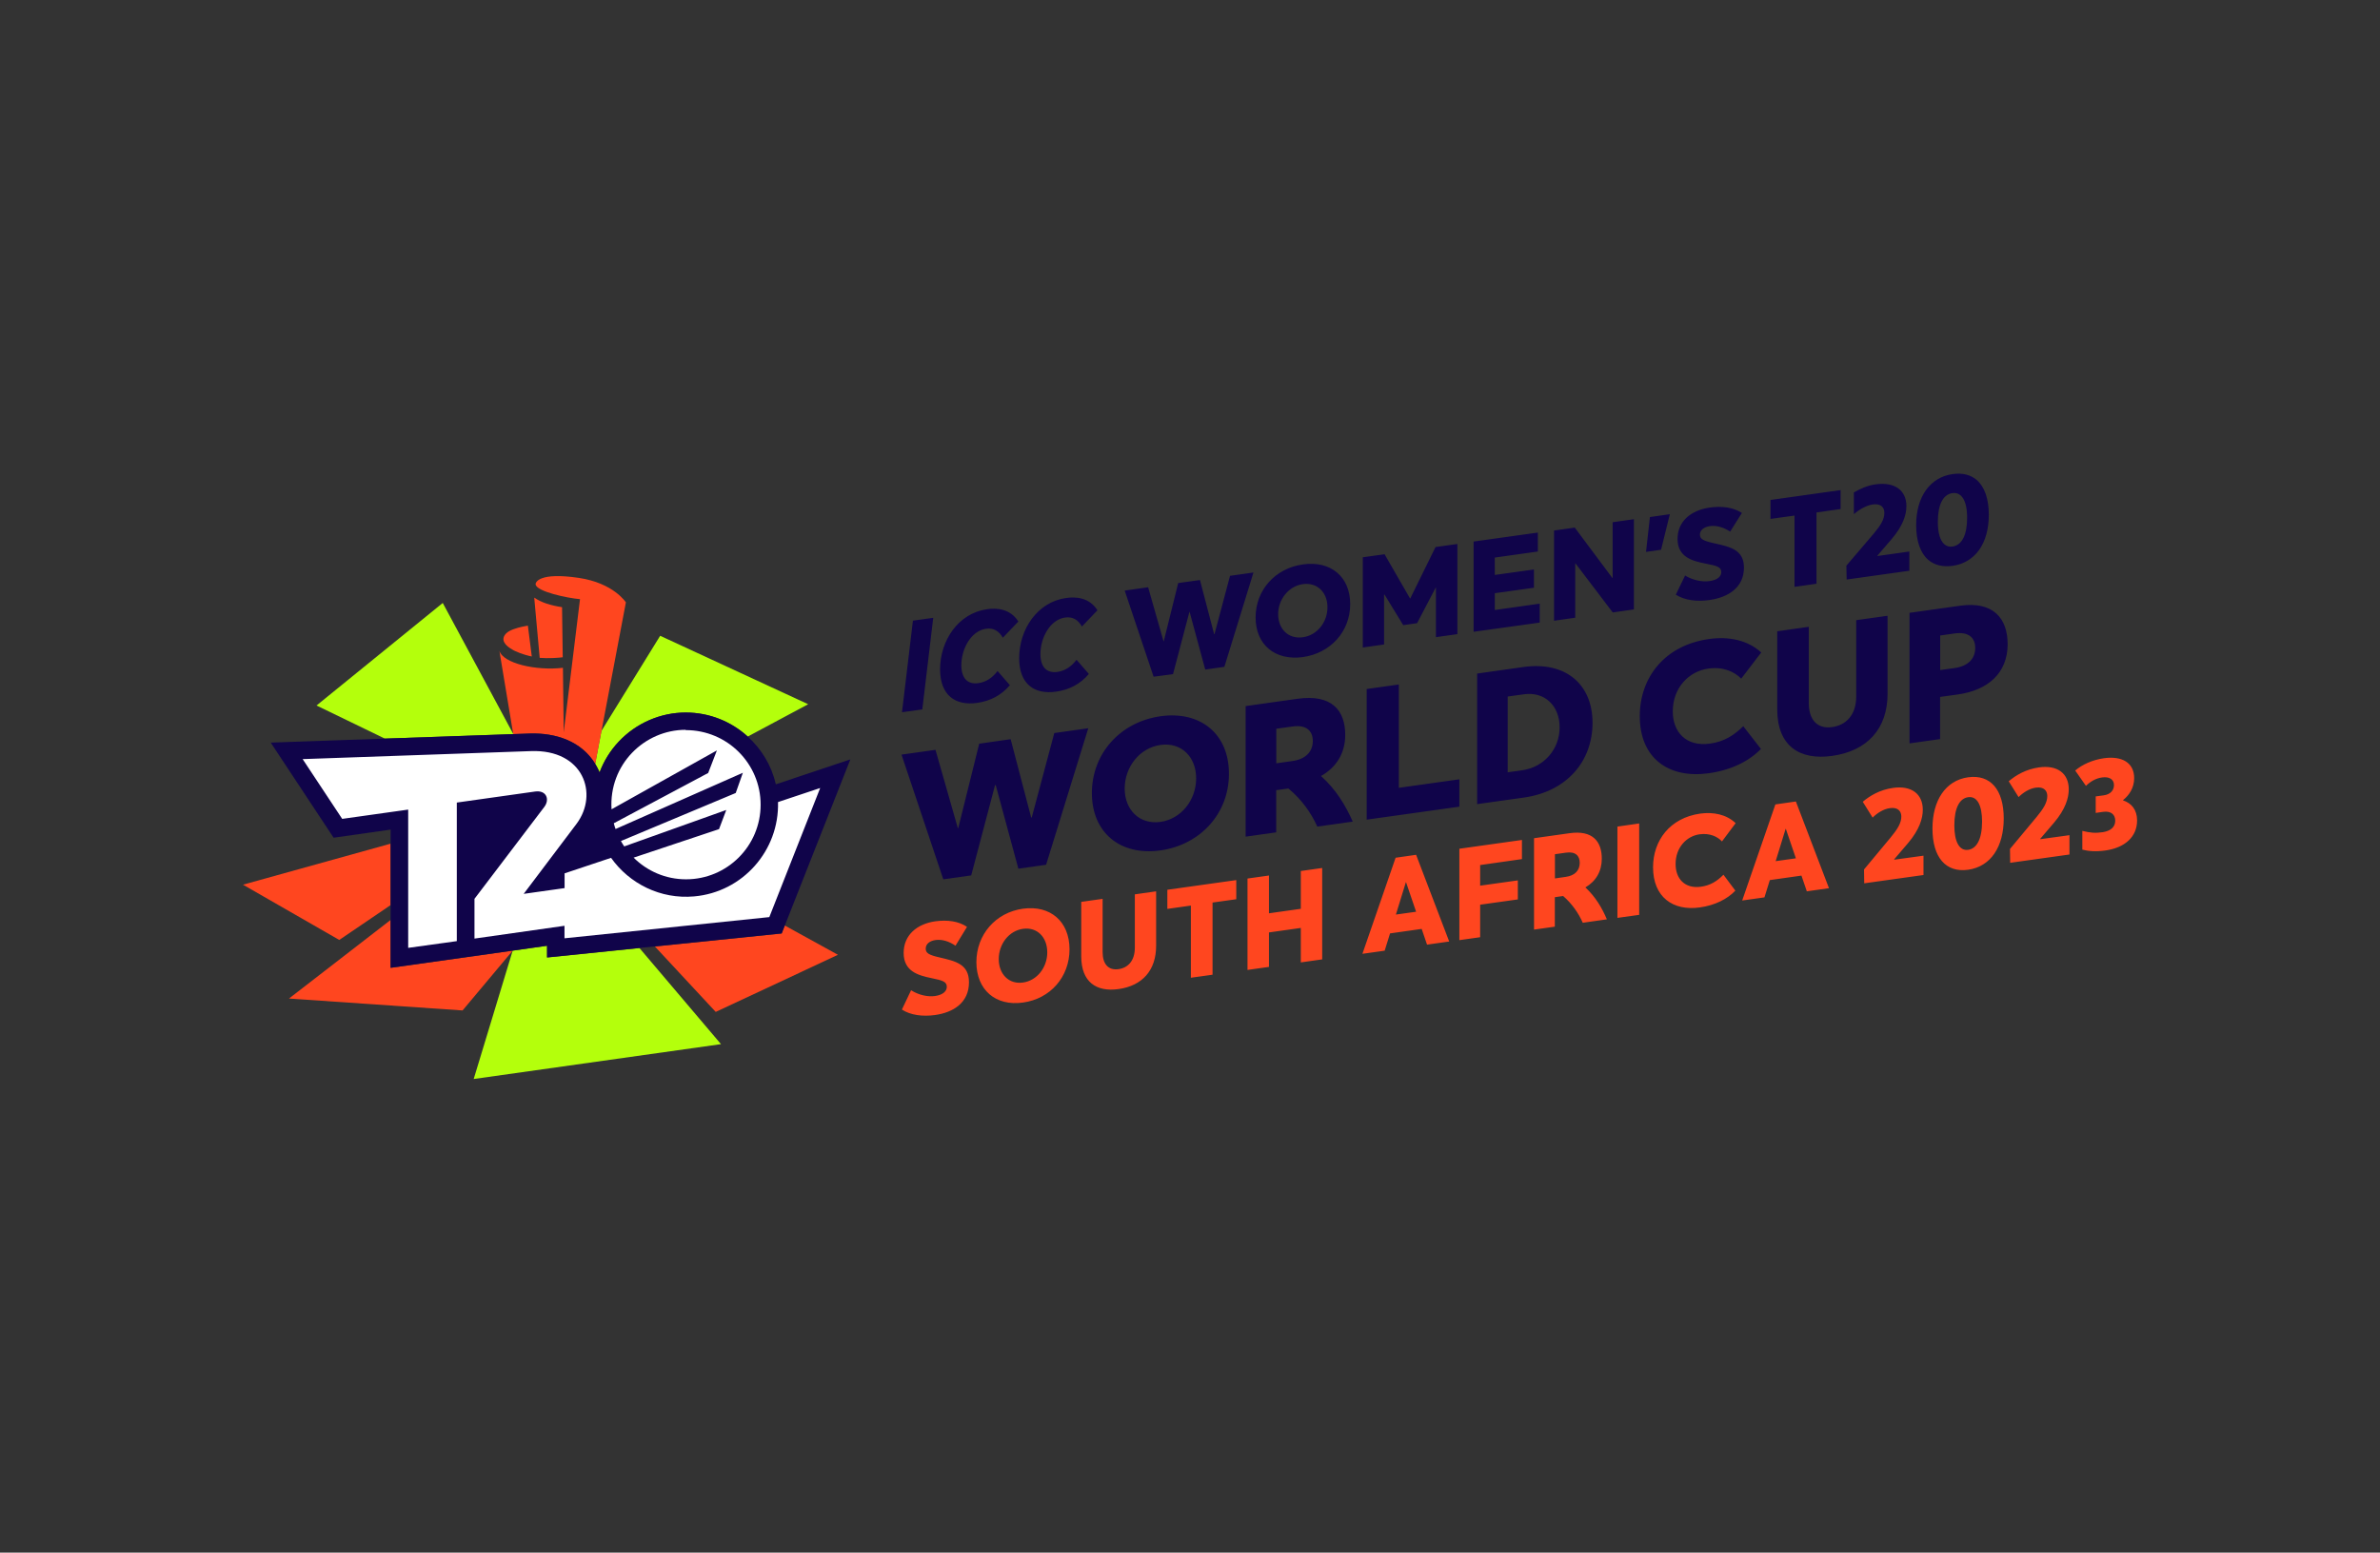 <?xml version="1.0" encoding="utf-8"?>
<!-- Generator: Adobe Illustrator 27.8.0, SVG Export Plug-In . SVG Version: 6.00 Build 0)  -->
<svg version="1.0" id="katman_1" xmlns="http://www.w3.org/2000/svg" xmlns:xlink="http://www.w3.org/1999/xlink" x="0px" y="0px"
	 viewBox="0 0 243.78 159" style="enable-background:new 0 0 243.78 159;" xml:space="preserve">
<rect x="0" y="0" width="243.78" height="159" fill="#333333" stroke="none"/>
<style type="text/css">
	.st0{clip-path:url(#SVGID_00000158005479079899494780000018380235859104117925_);}
	.st1{fill:#FF461F;}
	.st2{fill:#10044A;}
	.st3{fill:#B4FF0C;}
	.st4{fill:#FFFFFF;}
</style>
<g>
	<defs>
		<rect id="SVGID_1_" x="24.89" y="48.5" width="194" height="62"/>
	</defs>
	<clipPath id="SVGID_00000106835890551033975420000014737168435176782751_">
		<use xlink:href="#SVGID_1_"  style="overflow:visible;"/>
	</clipPath>
	<g style="clip-path:url(#SVGID_00000106835890551033975420000014737168435176782751_);">
		<path class="st1" d="M99.25,100.6c0,2.08-1.59,3.09-3.49,3.35c-1.25,0.17-2.48,0.02-3.38-0.56l0.94-1.98
			c0.82,0.52,1.75,0.69,2.46,0.59c0.83-0.12,1.2-0.51,1.2-0.94c0-0.53-0.44-0.66-1.57-0.89c-1.38-0.28-2.85-0.71-2.85-2.58
			c0-1.83,1.36-2.97,3.24-3.24c1.26-0.17,2.4-0.01,3.25,0.57l-1.18,1.93c-0.63-0.43-1.35-0.68-2.05-0.58c-0.56,0.08-1,0.38-1,0.88
			c0,0.47,0.35,0.66,1.46,0.91C97.83,98.43,99.26,98.71,99.25,100.6L99.25,100.6z M164.59,94.15l-2.47,0.35
			c-0.44-1-1.11-1.96-2.01-2.74l-0.85,0.12v3.02l-2.13,0.3v-9.36l3.62-0.51c2.38-0.34,3.32,0.84,3.32,2.61
			c0,1.29-0.6,2.31-1.68,2.94C163.43,91.85,164.1,92.99,164.59,94.15z M161.81,88.36c0-0.71-0.43-1.18-1.41-1.04l-1.13,0.16v2.48
			l1.1-0.16C161.3,89.68,161.81,89.15,161.81,88.36L161.81,88.36z M183.95,82.08l3.39,8.88l-2.27,0.32l-0.55-1.61l-3.24,0.46
			l-0.55,1.77l-2.28,0.32l3.4-9.84L183.95,82.08L183.95,82.08z M183.95,87.9l-1.03-3.02h-0.02l-1.02,3.31L183.95,87.9L183.95,87.9z
			 M174.09,85.44c1.03-0.14,1.83,0.23,2.29,0.73l1.4-1.87c-0.96-0.91-2.29-1.16-3.63-0.98c-3.1,0.44-4.83,2.75-4.83,5.5
			c0,3.04,2.03,4.5,4.79,4.11c1.57-0.22,2.82-0.86,3.64-1.72l-1.22-1.63c-0.68,0.69-1.37,1.1-2.31,1.23
			c-1.67,0.23-2.59-0.85-2.59-2.31C171.62,86.79,172.76,85.62,174.09,85.44L174.09,85.44z M165.67,84.65V94l2.23-0.31v-9.36
			L165.67,84.65z M217.47,81.97v-0.04c0.62-0.49,1.13-1.25,1.13-2.24c0-1.57-1.23-2.3-3.1-2.04c-1.18,0.17-2.23,0.65-2.94,1.26
			l1.1,1.57c0.44-0.43,0.99-0.77,1.64-0.86c0.76-0.11,1.23,0.2,1.23,0.78c0,0.51-0.33,0.95-1.05,1.05l-0.82,0.11v1.69l0.76-0.11
			c0.82-0.11,1.24,0.29,1.24,0.91s-0.44,1.04-1.26,1.17c-0.77,0.12-1.28,0.07-2.11-0.13v1.92c0.65,0.17,1.41,0.22,2.35,0.09
			c2.01-0.28,3.26-1.4,3.26-3.09C218.89,82.91,218.32,82.25,217.47,81.97L217.47,81.97z M208.99,85.94l-0.01-0.04l1.42-1.66
			c1.16-1.37,1.5-2.52,1.5-3.41c0-1.63-1.17-2.51-3.06-2.24c-1.33,0.19-2.35,0.79-3.09,1.42l1.01,1.62
			c0.44-0.44,1.09-0.88,1.78-0.97c0.82-0.11,1.14,0.32,1.16,0.82c0.02,0.71-0.43,1.38-1.09,2.18l-2.73,3.28l0.02,1.42l6.07-0.85
			v-1.98L208.99,85.94L208.99,85.94z M194.03,88.04L194.02,88l1.42-1.66c1.16-1.37,1.51-2.52,1.51-3.41c0-1.63-1.17-2.51-3.06-2.24
			c-1.33,0.19-2.35,0.79-3.09,1.42l1.01,1.62c0.44-0.44,1.09-0.88,1.78-0.97c0.82-0.11,1.14,0.32,1.16,0.82
			c0.02,0.71-0.43,1.38-1.09,2.18l-2.73,3.28l0.02,1.42l6.07-0.85v-1.98L194.03,88.04L194.03,88.04z M205.24,83.82
			c0,2.89-1.32,4.92-3.64,5.25c-2.29,0.32-3.66-1.26-3.66-4.23c0-2.85,1.33-4.92,3.66-5.24C203.87,79.29,205.24,80.86,205.24,83.82z
			 M203.02,84.13c0-1.62-0.48-2.62-1.42-2.49c-0.87,0.12-1.42,1.07-1.42,2.89c0,1.61,0.48,2.63,1.42,2.5
			C202.45,86.91,203.02,85.97,203.02,84.13z M109.55,97.21c0,2.86-1.99,5.08-4.76,5.46c-2.82,0.4-4.77-1.3-4.78-4.13
			c0-2.82,1.96-5.09,4.77-5.48C107.55,92.68,109.54,94.33,109.55,97.21L109.55,97.21z M107.27,97.53c0-1.56-1.04-2.61-2.48-2.41
			c-1.46,0.2-2.49,1.57-2.49,3.1c0,1.53,1.03,2.61,2.49,2.4C106.22,100.42,107.27,99.08,107.27,97.53L107.27,97.53z M116.24,91.59
			v5.46c0,1.36-0.72,2.07-1.67,2.2c-1.07,0.15-1.63-0.56-1.63-1.74v-5.46l-2.19,0.31v5.58c0,2.64,1.56,3.67,3.82,3.35
			c2.46-0.34,3.85-1.94,3.85-4.43v-5.58L116.24,91.59L116.24,91.59z M133.24,89.2v3.87l-3.26,0.46v-3.87l-2.2,0.31v9.36l2.2-0.31
			v-3.53l3.26-0.46v3.53l2.19-0.31v-9.36L133.24,89.2z M119.57,91.12v1.96l2.41-0.34v7.39l2.22-0.31v-7.39l2.43-0.34v-1.96
			L119.57,91.12z M155.89,87.98v-1.96l-6.41,0.9v9.36l2.13-0.3v-3.33l3.86-0.54v-1.95l-3.86,0.54v-2.11L155.89,87.98z M145.05,87.54
			l3.39,8.88l-2.27,0.32l-0.55-1.61l-3.24,0.46l-0.55,1.77l-2.28,0.32l3.4-9.84L145.05,87.54L145.05,87.54z M145.05,93.37
			l-1.03-3.02H144l-1.02,3.31L145.05,93.37L145.05,93.37z"/>
		<path class="st2" d="M100.1,71.98c1.33-0.19,2.46-0.77,3.34-1.81l-1.26-1.45c-0.54,0.7-1.18,1.13-1.96,1.24
			c-1.1,0.16-1.75-0.49-1.75-1.84c0-1.65,0.98-3.51,2.53-3.73c0.8-0.11,1.34,0.26,1.72,0.92l1.59-1.66
			c-0.83-1.31-2.21-1.41-3.21-1.26c-2.93,0.41-4.81,3.18-4.81,6.18C96.31,71.22,97.86,72.3,100.1,71.98L100.1,71.98z M101.99,80.4
			l2.32,8.56l2.84-0.4l4.32-13.98l-3.48,0.49l-2.31,8.65h-0.06l-2.1-8.02l-3.22,0.46l-2.15,8.65h-0.04l-2.29-8.02l-3.48,0.49
			l4.28,12.77l2.86-0.4l2.44-9.24h0.04L101.99,80.4z M108.19,70.83c1.33-0.19,2.46-0.77,3.34-1.81l-1.26-1.45
			c-0.54,0.7-1.18,1.13-1.95,1.24c-1.1,0.16-1.75-0.49-1.75-1.84c0-1.65,0.98-3.51,2.53-3.73c0.8-0.11,1.34,0.26,1.72,0.92
			l1.59-1.66c-0.83-1.31-2.21-1.41-3.21-1.26c-2.93,0.41-4.81,3.18-4.81,6.18C104.4,70.07,105.96,71.15,108.19,70.83L108.19,70.83z
			 M95.59,63.27l-2.08,0.29l-1.12,9.38l2.08-0.29L95.59,63.27z M171.04,52.66l-2.04,0.29l-0.4,3.57l1.54-0.22L171.04,52.66z
			 M189.12,57.93l0.03,1.42l6.42-0.9v-1.97l-3.26,0.46l-0.01-0.04l1.43-1.66c1.19-1.38,1.54-2.52,1.54-3.41
			c0-1.62-1.2-2.5-3.15-2.23c-0.87,0.12-1.61,0.47-2.23,0.83v2.22c0.43-0.38,1.22-0.89,1.93-0.99c0.85-0.12,1.18,0.32,1.19,0.81
			c0.03,0.71-0.41,1.37-1.09,2.18L189.12,57.93L189.12,57.93z M183.81,52.8v7.3l2.25-0.32v-7.3l2.47-0.35v-1.94l-7.18,1.01v1.94
			L183.81,52.8z M120.15,69.04l1.68-6.38h0.02l1.6,5.91l1.96-0.28l2.98-9.66l-2.4,0.34l-1.59,5.97h-0.04l-1.45-5.54l-2.23,0.31
			l-1.48,5.97h-0.02l-1.58-5.54l-2.4,0.34l2.96,8.82L120.15,69.04L120.15,69.04z M175.09,59.51c-0.71,0.1-1.66-0.07-2.49-0.57
			l-0.95,1.96c0.91,0.58,2.16,0.73,3.43,0.55c1.93-0.27,3.55-1.27,3.55-3.32c0-1.86-1.45-2.13-3.03-2.49
			c-1.13-0.25-1.48-0.43-1.48-0.89c0-0.49,0.45-0.79,1.02-0.87c0.71-0.1,1.45,0.15,2.08,0.56l1.2-1.91
			c-0.87-0.57-2.03-0.73-3.3-0.55c-1.91,0.27-3.29,1.4-3.29,3.21c0,1.85,1.48,2.26,2.89,2.53c1.14,0.22,1.59,0.35,1.59,0.87
			C176.31,59.01,175.94,59.4,175.09,59.51L175.09,59.51z M197.5,57.33c-0.8-0.7-1.23-1.93-1.23-3.56c0-2.9,1.43-4.9,3.74-5.22
			c1.01-0.14,1.84,0.07,2.47,0.61c0.8,0.7,1.23,1.93,1.23,3.55c0,2.95-1.39,4.91-3.72,5.24C198.97,58.08,198.13,57.87,197.5,57.33
			L197.5,57.33z M198.49,53.44c0,1.12,0.23,1.92,0.67,2.3c0.23,0.2,0.51,0.28,0.83,0.23c0.97-0.14,1.5-1.18,1.5-2.95
			c0-1.12-0.23-1.91-0.67-2.29c-0.23-0.2-0.51-0.28-0.84-0.23C199.02,50.64,198.49,51.68,198.49,53.44L198.49,53.44z M141.78,60.9
			h0.04l1.91,3.12l1.42-0.2l1.91-3.65h0.02v5.08l2.2-0.31v-9.23l-2.24,0.31l-2.59,5.27h-0.02l-2.61-4.53l-2.23,0.31v9.24l2.18-0.31
			V60.9z M128.61,63.23c0-2.79,1.99-5.03,4.85-5.43c2.81-0.4,4.84,1.23,4.84,4.07c0,2.82-2.03,5.02-4.84,5.42
			C130.59,67.68,128.61,66.02,128.61,63.23z M130.92,62.9c0,1.51,1.04,2.57,2.53,2.36c1.46-0.2,2.52-1.54,2.52-3.07
			c0-1.54-1.06-2.57-2.52-2.37C131.98,60.03,130.92,61.39,130.92,62.9L130.92,62.9z M143.27,70.1l-3.28,0.46v13.38l9.49-1.33v-2.8
			l-6.2,0.87V70.1L143.27,70.1z M157.71,63.76v-1.94l-4.6,0.65v-1.72l4.01-0.56v-1.87l-4.01,0.56V57.1l4.41-0.62v-1.94l-6.58,0.92
			v9.24L157.71,63.76z M175.01,79.19c2.31-0.32,4.15-1.24,5.36-2.49l-1.81-2.33c-1,0.99-2.02,1.59-3.4,1.78
			c-2.46,0.35-3.82-1.19-3.82-3.29c0-2.45,1.67-4.11,3.63-4.39c1.52-0.22,2.69,0.32,3.38,1.03l2.05-2.68
			c-1.4-1.29-3.38-1.66-5.34-1.38c-4.57,0.64-7.1,3.96-7.1,7.9C167.96,77.69,170.96,79.75,175.01,79.19L175.01,79.19z M193.34,71.05
			v-7.99l-3.21,0.45v7.8c0,1.94-1.06,2.95-2.46,3.15c-1.57,0.22-2.4-0.79-2.4-2.47v-7.8l-3.23,0.46v7.99c0,3.76,2.29,5.24,5.63,4.77
			C191.28,76.9,193.34,74.62,193.34,71.05L193.34,71.05z M167.37,53.17l-2.19,0.31v5.7l-0.02,0.02l-3.86-5.17l-2.12,0.3v9.24
			l2.17-0.31v-5.57h0.02l3.82,5.03l2.17-0.31V53.17z M205.64,65.96c0,2.98-2.02,4.73-5.11,5.16l-1.81,0.25v4.32l-3.13,0.44V62.76
			l5.19-0.73C204.14,61.56,205.63,63.29,205.64,65.96L205.64,65.96z M202.32,66.35c0-1.01-0.65-1.68-2.09-1.48l-1.5,0.21v3.54
			l1.44-0.2C201.59,68.23,202.32,67.46,202.32,66.35z M118.87,87.09c-4.15,0.58-7.03-1.84-7.03-5.87c0-4.03,2.88-7.28,7.03-7.87
			c4.07-0.57,7.01,1.78,7.01,5.89C125.88,83.33,122.94,86.51,118.87,87.09L118.87,87.09z M122.52,79.71c0-2.22-1.54-3.72-3.65-3.42
			c-2.15,0.3-3.67,2.27-3.67,4.46s1.52,3.72,3.67,3.42C120.98,83.87,122.52,81.94,122.52,79.71L122.52,79.71z M156.08,81.68
			l-4.78,0.67V68.98l4.73-0.67c4.32-0.61,7.09,1.75,7.09,5.71C163.12,77.96,160.5,81.06,156.08,81.68L156.08,81.68z M159.75,74.49
			c0-2.24-1.55-3.68-3.65-3.39l-1.67,0.23v7.76l1.44-0.2C158.22,78.57,159.75,76.66,159.75,74.49z M138.56,84.14l-3.63,0.51
			c-0.65-1.44-1.63-2.8-2.96-3.9l-1.25,0.17v4.32l-3.13,0.44V72.31l5.32-0.75c3.49-0.49,4.88,1.18,4.88,3.7
			c0,1.84-0.88,3.31-2.48,4.21C136.85,80.86,137.82,82.47,138.56,84.14L138.56,84.14z M134.47,75.88c0-1.01-0.64-1.68-2.07-1.48
			l-1.67,0.23v3.54l1.62-0.23C133.72,77.76,134.47,76.99,134.47,75.88L134.47,75.88z"/>
		<path class="st1" d="M24.89,90.6l9.86,5.66l5.26-3.57V86.4L24.89,90.6z"/>
		<path class="st3" d="M76.59,75.43l6.19-3.31l-15.16-7.01l-6.02,9.75l-0.64,3.37c0.02,0.04,0.05,0.08,0.08,0.13
			c0.14,0.23,0.26,0.48,0.37,0.74c0.43-1.15,1.09-2.22,1.96-3.15c1.78-1.9,4.28-2.98,6.86-2.98C72.69,72.97,74.92,73.91,76.59,75.43
			L76.59,75.43z"/>
		<path class="st1" d="M55.28,67.37l-0.56-6.17c0.7,0.49,1.65,0.8,2.85,0.98l0.07,5.13C57.22,67.37,56.19,67.44,55.28,67.37z"/>
		<path class="st1" d="M51.65,65.78c-0.14-0.27-0.13-0.58,0.2-0.92c0.34-0.34,1.1-0.56,1.65-0.68c0.33-0.07,0.57-0.11,0.57-0.11
			l0.4,3.16c-0.26-0.05-1.03-0.23-1.76-0.58C52.58,66.57,51.9,66.26,51.65,65.78L51.65,65.78z"/>
		<path class="st1" d="M52.57,75.18l1.75-0.06c2.5-0.07,5.19,0.71,6.65,3.11l3.14-16.54c0,0-1.25-1.98-4.83-2.51
			c-4.06-0.6-4.44,0.46-4.42,0.66c0.08,0.74,3.24,1.41,4.55,1.52L57.74,75l-0.08-6.61c-2.79,0.32-6.14-0.46-6.51-1.75L52.57,75.18
			L52.57,75.18z"/>
		<path class="st3" d="M45.35,61.75l-12.93,10.5l7,3.39l13.16-0.46L45.35,61.75z"/>
		<path class="st1" d="M40.01,94.21l-10.41,8.05l17.78,1.22l5.13-6.12l-12.5,1.76V94.21z"/>
		<path class="st3" d="M56.03,96.86l-3.52,0.5l-3.99,13.14l25.33-3.57l-8.35-9.84l-9.46,0.97V96.86z"/>
		<path class="st1" d="M67.08,96.93l6.23,6.7l12.52-5.85l-5.45-3l-0.32,0.82L67.08,96.93z"/>
		<path class="st2" d="M80.07,95.59l0.32-0.81l6.71-17.01l-7.63,2.55c-0.44-1.92-1.47-3.61-2.88-4.89
			c-1.68-1.53-3.91-2.46-6.35-2.46c-2.58,0-5.08,1.09-6.86,2.98c-0.87,0.92-1.53,1.99-1.96,3.15c-0.11-0.26-0.24-0.51-0.37-0.74
			c-1.44-2.5-4.19-3.31-6.73-3.24l-1.75,0.06l-13.16,0.46l-11.68,0.41l6.44,9.74l5.84-0.83v14.15l12.5-1.76l3.52-0.5v1.2l9.47-0.97
			l1.59-0.16L80.07,95.59L80.07,95.59z"/>
		<path class="st4" d="M70.24,74.77c4.25,0,7.67,3.42,7.67,7.64c0,4.22-3.42,7.64-7.64,7.64c-2.1,0-3.99-0.85-5.37-2.22l8.75-2.92
			l0.74-1.96l-10.45,3.73c-0.12-0.17-0.23-0.36-0.34-0.55l11.76-4.92l0.73-2.07l-13.04,5.76c-0.07-0.19-0.13-0.39-0.18-0.59
			l9.67-5.15l0.89-2.31l-10.79,6.03c-0.29-4.58,3.37-8.14,7.59-8.14V74.77z M78.8,93.92l5.21-13.22l-4.32,1.44
			c0.14,4.95-3.6,9.22-8.59,9.66c-3.45,0.31-6.64-1.31-8.51-3.95l-4.76,1.59v1.51l-4.19,0.59l5.42-7.18
			c2.28-3.06,0.7-7.63-4.67-7.44L31,77.74l4.05,6.12l6.76-0.95v14.16l4.98-0.69V82.19l8.02-1.13c1.15-0.16,1.53,0.8,0.94,1.58
			l-7.15,9.41v4.07l9.22-1.31v1.28L78.8,93.92z"/>
	</g>
</g>
</svg>
